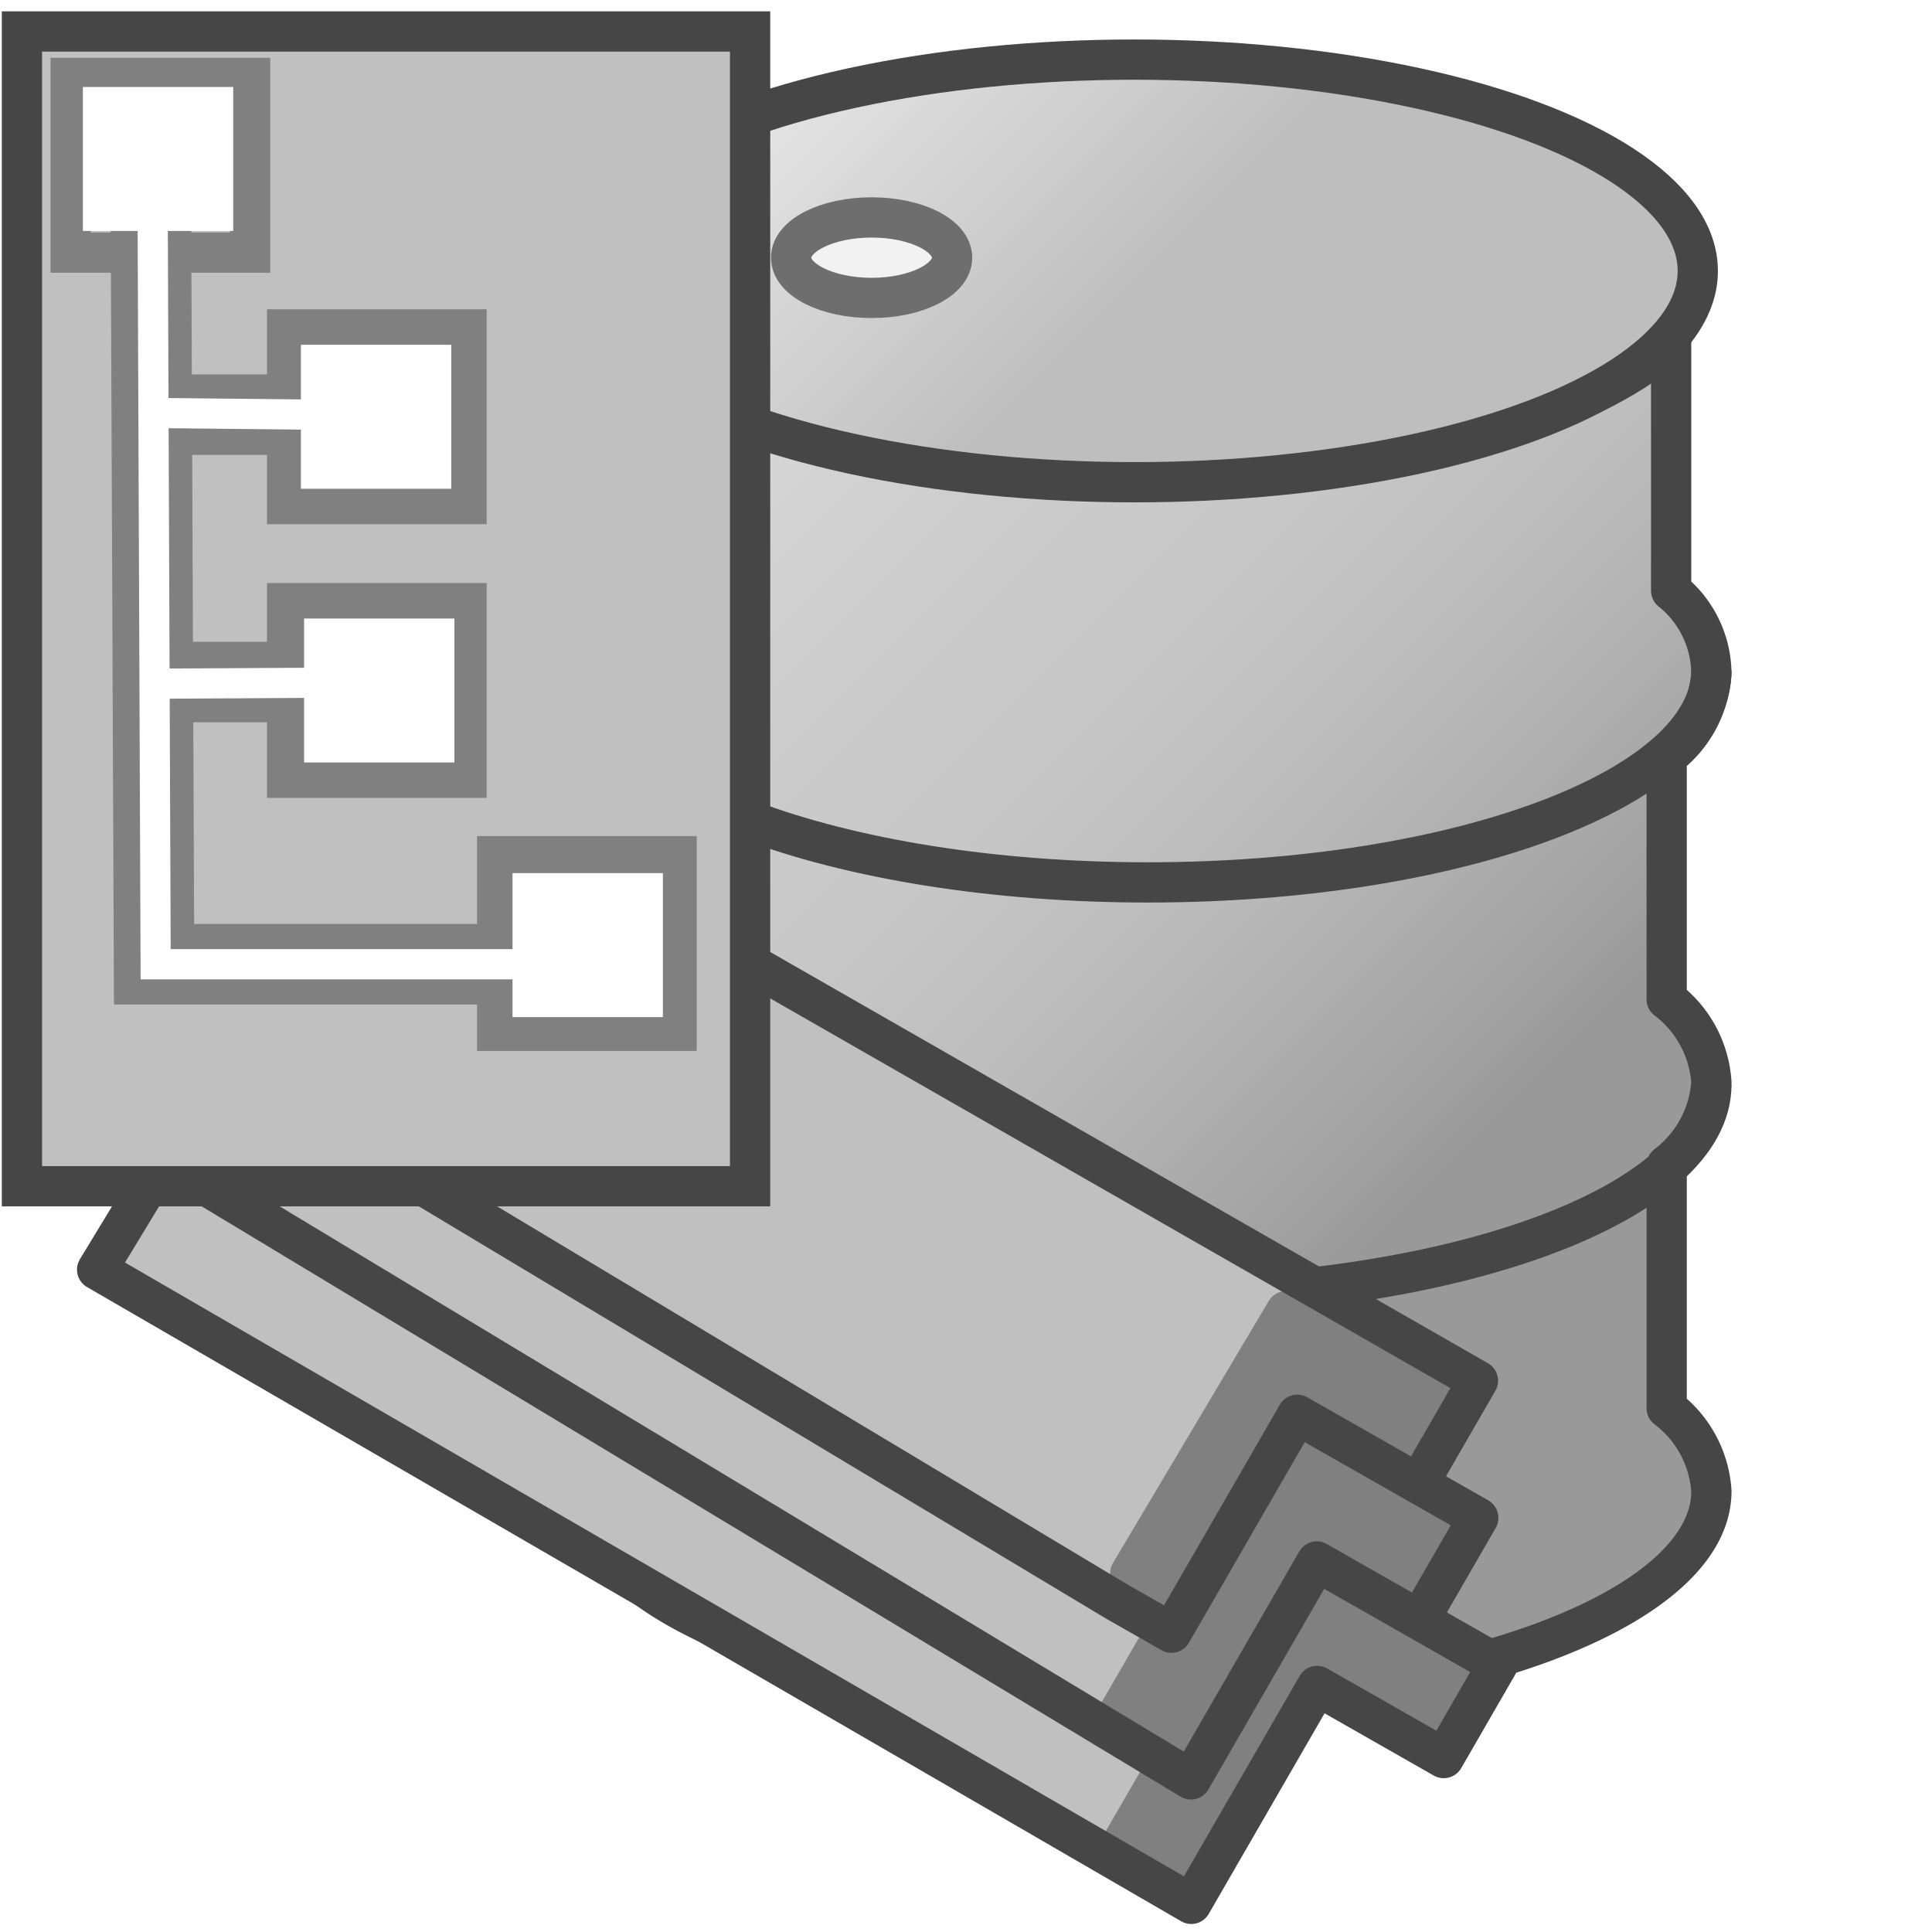 <svg xmlns="http://www.w3.org/2000/svg" xmlns:xlink="http://www.w3.org/1999/xlink" id="Layer_1" data-name="Layer 1" viewBox="0 0 48 48" width="100%" height="100%" ><rect id="svgEditorBackground" x="0" y="0" width="48" height="48" style="fill:none;stroke:none;"/><path d="M42.519,16.735a2.663,2.663,0,0,0,-1,-2.059v-6.173c-2.059,1.938,-7.1,3.309,-13,3.309s-10.941,-1.371,-13,-3.309v6.284a2.732,2.732,0,0,0,-1,1.948a2.732,2.732,0,0,0,1,1.948v6.259a2.732,2.732,0,0,0,-1,1.948a2.732,2.732,0,0,0,1,1.948v6.26a2.732,2.732,0,0,0,-1,1.948c0,2.91,6.268,5.268,14,5.268s14,-2.359,14,-5.268a2.812,2.812,0,0,0,-1.111,-2.059v-6.038a2.812,2.812,0,0,0,1.111,-2.06a2.812,2.812,0,0,0,-1.111,-2.059v-6.036a2.812,2.812,0,0,0,1.111,-2.059Z" stroke="#464646" stroke-linejoin="round" fill="url(#front_-45)"/><path d="M42.519,26.947c0,2.91,-6.268,5.268,-14,5.268s-14,-2.359,-14,-5.268" fill="none" stroke="#464646" stroke-linejoin="round"/><path d="M42.519,16.655c0,2.91,-6.268,5.268,-14,5.268s-14,-2.358,-14,-5.268" fill="none" stroke="#464646" stroke-linejoin="round"/>
    <linearGradient id="front_-45" data-name="front -45" x1="33.417" y1="32.313" x2="29.421" y2="38.785" gradientUnits="userSpaceOnUse">
      <stop offset="0" stop-color="#f2f2f2"/>
      <stop offset="0.5" stop-color="#ccc"/>
      <stop offset="0.63" stop-color="#c7c7c7"/>
      <stop offset="0.779" stop-color="#b9b9b9"/>
      <stop offset="0.938" stop-color="#a2a2a2"/>
      <stop offset="0.99" stop-color="#999"/>
    </linearGradient>
    <linearGradient id="linear-gradient" x1="15.837" y1="1.948" x2="43.591" y2="29.702" gradientUnits="userSpaceOnUse">
      <stop offset="0" stop-color="#afd7e1"/>
      <stop offset="0.159" stop-color="#a4d0dc"/>
      <stop offset="0.706" stop-color="#80bcce"/>
      <stop offset="1" stop-color="#73b4c8"/>
    </linearGradient>
    <linearGradient id="front_-45-2" x1="21.575" y1="15.392" x2="17.849" y2="21.425" xlink:href="#front_-45"/>
    <linearGradient id="front_-45-3" x1="32.205" y1="35.348" x2="35.471" y2="38.613" xlink:href="#front_-45"/>
    <linearGradient id="front_-45-4" x1="25.273" y1="8.855" x2="20.962" y2="15.835" xlink:href="#front_-45"/>
    <linearGradient id="front_-45-5" x1="33.705" y1="17.846" x2="36.971" y2="21.112" xlink:href="#front_-45"/>
    <linearGradient id="linear-gradient-2" x1="1.36" y1="25.215" x2="22.64" y2="46.495" xlink:href="#linear-gradient"/>
    <linearGradient id="linear-gradient-3" x1="3.707" y1="22.868" x2="22.293" y2="41.454" xlink:href="#linear-gradient"/>
    <linearGradient id="linear-gradient-4" x1="4.525" y1="19" x2="24.636" y2="39.111" xlink:href="#linear-gradient"/>
    <linearGradient id="linear-gradient-5" x1="28.131" y1="28.373" x2="29.712" y2="29.954" xlink:href="#linear-gradient"/>
    <linearGradient id="linear-gradient-6" x1="1.36" y1="12.8" x2="22.64" y2="34.08" xlink:href="#linear-gradient"/>
    <linearGradient id="linear-gradient-7" x1="4.88" y1="9.28" x2="24.12" y2="28.52" gradientUnits="userSpaceOnUse">
      <stop offset="0" stop-color="#cde6eb"/>
      <stop offset="0.221" stop-color="#c6e2e8"/>
      <stop offset="0.542" stop-color="#b3d8e1"/>
      <stop offset="0.921" stop-color="#93c7d5"/>
      <stop offset="1" stop-color="#8cc3d2"/>
    </linearGradient>
    <linearGradient id="front_-45-6" x1="30.168" y1="24.354" x2="33.434" y2="27.62" xlink:href="#front_-45"/>
    <linearGradient id="front_-45-7" x1="35.484" y1="25.663" x2="31.496" y2="32.121" xlink:href="#front_-45"/>
    <linearGradient id="front_-45-8" x1="33.705" y1="28.347" x2="36.971" y2="31.613" xlink:href="#front_-45"/>
  <polygon points="28.009 45.819 29.352 43.496 28.002 42.727 29.341 40.406 27.992 39.637 32.48 31.864 5.226 16.286 1.189 23.248 3.512 24.993 2.247 27.125 3.952 28.19 2.499 31.506 29.27 46.769 28.009 45.819" style="fill:silver;"/>
  <polygon points="35.713 43.203 37.053 40.881 32.557 38.319 32.557 38.319 35.704 40.112 37.045 37.789 35.695 37.02 37.036 34.698 32.559 32.101 28.072 39.874 29.421 40.643 28.081 42.964 29.431 43.733 28.089 46.056 29.439 46.826 32.566 41.411 32.566 41.411 35.713 43.203" style="fill:gray;"/>
  <line x1="29.114" y1="43.655" x2="27.772" y2="45.977" fill="none" stroke-linecap="round" stroke-linejoin="round" style="stroke:gray;"/>
  <line x1="31.952" y1="32.577" x2="28.081" y2="39.089" fill="none" stroke-linecap="round" stroke-linejoin="round" id="e2_line" style="stroke:gray;"/><line x1="28.947" y1="40.564" x2="27.606" y2="42.885" fill="none" stroke-linecap="round" stroke-linejoin="round" style="stroke:gray;"/>
  
  <polyline points="35.378 36.626 36.719 34.303 4.683 15.948" fill="none" stroke="#464646" stroke-linejoin="round"/>
  
  <polyline points="3.903 29.09 2.413 31.544 29.597 47.301 32.724 41.886 35.87 43.679 37.211 41.356 32.715 38.794 29.589 44.209 2.309 27.758 3.918 25.305" fill="none" stroke="#464646" stroke-linejoin="round"/>
      <linearGradient id="front_-45" data-name="front -45" x1="0.374" y1="8.817" x2="28.626" y2="37.068" gradientUnits="userSpaceOnUse">
      <stop offset="0" stop-color="#f2f2f2"/>
      <stop offset="0.5" stop-color="#ccc"/>
      <stop offset="0.63" stop-color="#c7c7c7"/>
      <stop offset="0.779" stop-color="#b9b9b9"/>
      <stop offset="0.938" stop-color="#a2a2a2"/>
      <stop offset="0.99" stop-color="#999"/>
    </linearGradient>
    <linearGradient id="paper_gradient" data-name="paper gradient" x1="7.022" y1="-1.728" x2="21.978" y2="13.228" gradientUnits="userSpaceOnUse">
      <stop offset="0" stop-color="#fff"/>
      <stop offset="0.221" stop-color="#f8f8f8"/>
      <stop offset="0.541" stop-color="#e5e5e5"/>
      <stop offset="0.92" stop-color="#c6c6c6"/>
      <stop offset="1" stop-color="#bebebe"/>
    </linearGradient>
    <linearGradient id="front_-45-2" x1="7.618" y1="6.618" x2="5.382" y2="4.382" xlink:href="#front_-45"/>
    <linearGradient id="paper_gradient-2" x1="14.215" y1="15.844" x2="44.785" y2="46.414" xlink:href="#paper_gradient"/>
    <linearGradient id="front_-45-3" x1="23.395" y1="23.967" x2="35.615" y2="36.187" xlink:href="#front_-45"/>
    <linearGradient id="Dark_Blue_Grad_2" data-name="Dark Blue Grad 2" x1="26.161" y1="26.161" x2="43.839" y2="43.839" gradientUnits="userSpaceOnUse">
      <stop offset="0" stop-color="#74b3c7"/>
      <stop offset="0.177" stop-color="#6badc2"/>
      <stop offset="0.464" stop-color="#539db4"/>
      <stop offset="0.822" stop-color="#2d839d"/>
      <stop offset="1" stop-color="#177490"/>
    </linearGradient>
  <ellipse cx="28.181" cy="6.731" rx="14" ry="5.25" stroke="#464646" stroke-linejoin="round" fill="url(#paper_gradient)"/>
  <ellipse cx="21.655" cy="6.402" rx="2" ry="1" stroke="#6e6e6e" stroke-linejoin="round" fill="url(#front_-45-2)"/>


  <radialGradient id="radial-gradient" cx="32.799" cy="12.373" r="7.72" gradientUnits="userSpaceOnUse">
      <stop offset="0" stop-color="#fff"/>
      <stop offset="0.355" stop-color="#e2e2e2"/>
      <stop offset="0.76" stop-color="#c8c8c8"/>
      <stop offset="1" stop-color="#bebebe"/>
    </radialGradient>
    <radialGradient id="radial-gradient-2" cx="23.799" cy="24.373" r="7.72" xlink:href="#radial-gradient"/>
    <radialGradient id="radial-gradient-3" cx="10.31" cy="15.789" r="9.436" xlink:href="#radial-gradient"/>
    <radialGradient id="radial-gradient-4" cx="10.211" cy="-71.404" r="8.578" gradientTransform="translate(1.609 66.636) scale(0.9)" xlink:href="#radial-gradient"/>
    <radialGradient id="radial-gradient-5" cx="1.322" cy="-43.626" r="8.578" gradientTransform="translate(1.609 66.636) scale(0.9)" xlink:href="#radial-gradient"/>
    <linearGradient id="Dark_Blue_Grad" data-name="Dark Blue Grad" x1="21.5" y1="21.5" x2="47.5" y2="47.5" gradientUnits="userSpaceOnUse">
      <stop offset="0" stop-color="#73b4c8"/>
      <stop offset="0.175" stop-color="#6aaec3"/>
      <stop offset="0.457" stop-color="#529eb5"/>
      <stop offset="0.809" stop-color="#2c839f"/>
      <stop offset="1" stop-color="#147391"/>
    </linearGradient>
  
  <polyline points="35.387 40.033 36.728 37.71 35.378 36.941 35.378 36.942 32.231 35.149 29.105 40.564 27.755 39.795 0.695 23.564 5.217 15.872" fill="none" stroke="#464646" stroke-linejoin="round"/><rect x="0.545" y="0.782" width="18.091" height="28.69" stroke="#464646" stroke-miterlimit="10" style="fill:silver;"/>
  
  <line x1="-0.441" y1="10.302" x2="5.49" y2="10.302" fill="none" stroke-miterlimit="10" style="stroke-width:2;stroke:gray;" transform="matrix(0.878 0 0 1 4.71 0)"/>
  
  
  
  
  <rect x="7.133" y="8.184" width="4.458" height="4.339" fill="none" stroke-miterlimit="10" style="stroke:gray;"/>
  
  
  <polyline points="3.748 4.946 3.827 23.956 15.014 23.956" fill="none" stroke-miterlimit="10" style="stroke-width:2;stroke:gray;"/>

 
<rect x="12.352" y="21.272" width="4.458" height="4.339" fill="none" stroke-miterlimit="10" id="e1_rect" style="stroke:gray;"/><rect x="1.756" y="1.937" width="4.458" height="4.339" fill="none" stroke-miterlimit="10" id="e2_rect" style="stroke:gray;"/><rect x="2.059" y="2.161" width="3.735" height="3.577" fill="#fff" id="e4_rect"/><line x1="-1.091" y1="16.945" x2="4.84" y2="16.945" fill="none" stroke-miterlimit="10" style="stroke-width:2;stroke:gray;" transform="matrix(0.878 0 0 1 4.71 0)" id="e4_line"/><polyline points="3.788 4.038 3.867 23.956 14.341 23.956" fill="none" stroke="#fff" stroke-miterlimit="10" style="stroke-width:0.75px;"/><rect x="12.734" y="21.693" width="3.735" height="3.577" fill="#fff"/><line x1="3.906" y1="10.262" x2="7.799" y2="10.302" fill="none" stroke="#fff" stroke-miterlimit="10" style="stroke-width:0.75;"/><rect x="7.476" y="8.566" width="3.735" height="3.577" fill="#fff" id="e3_rect"/><rect x="7.133" y="14.985" width="4.458" height="4.339" fill="none" stroke-miterlimit="10" id="e6_rect" style="stroke:gray;"/><rect x="7.555" y="15.367" width="3.735" height="3.577" fill="#fff" id="e5_rect"/><line x1="4.144" y1="16.984" x2="7.72" y2="16.964" fill="none" stroke="#fff" stroke-miterlimit="10" style="stroke-width:0.75;" id="e3_line"/></svg>